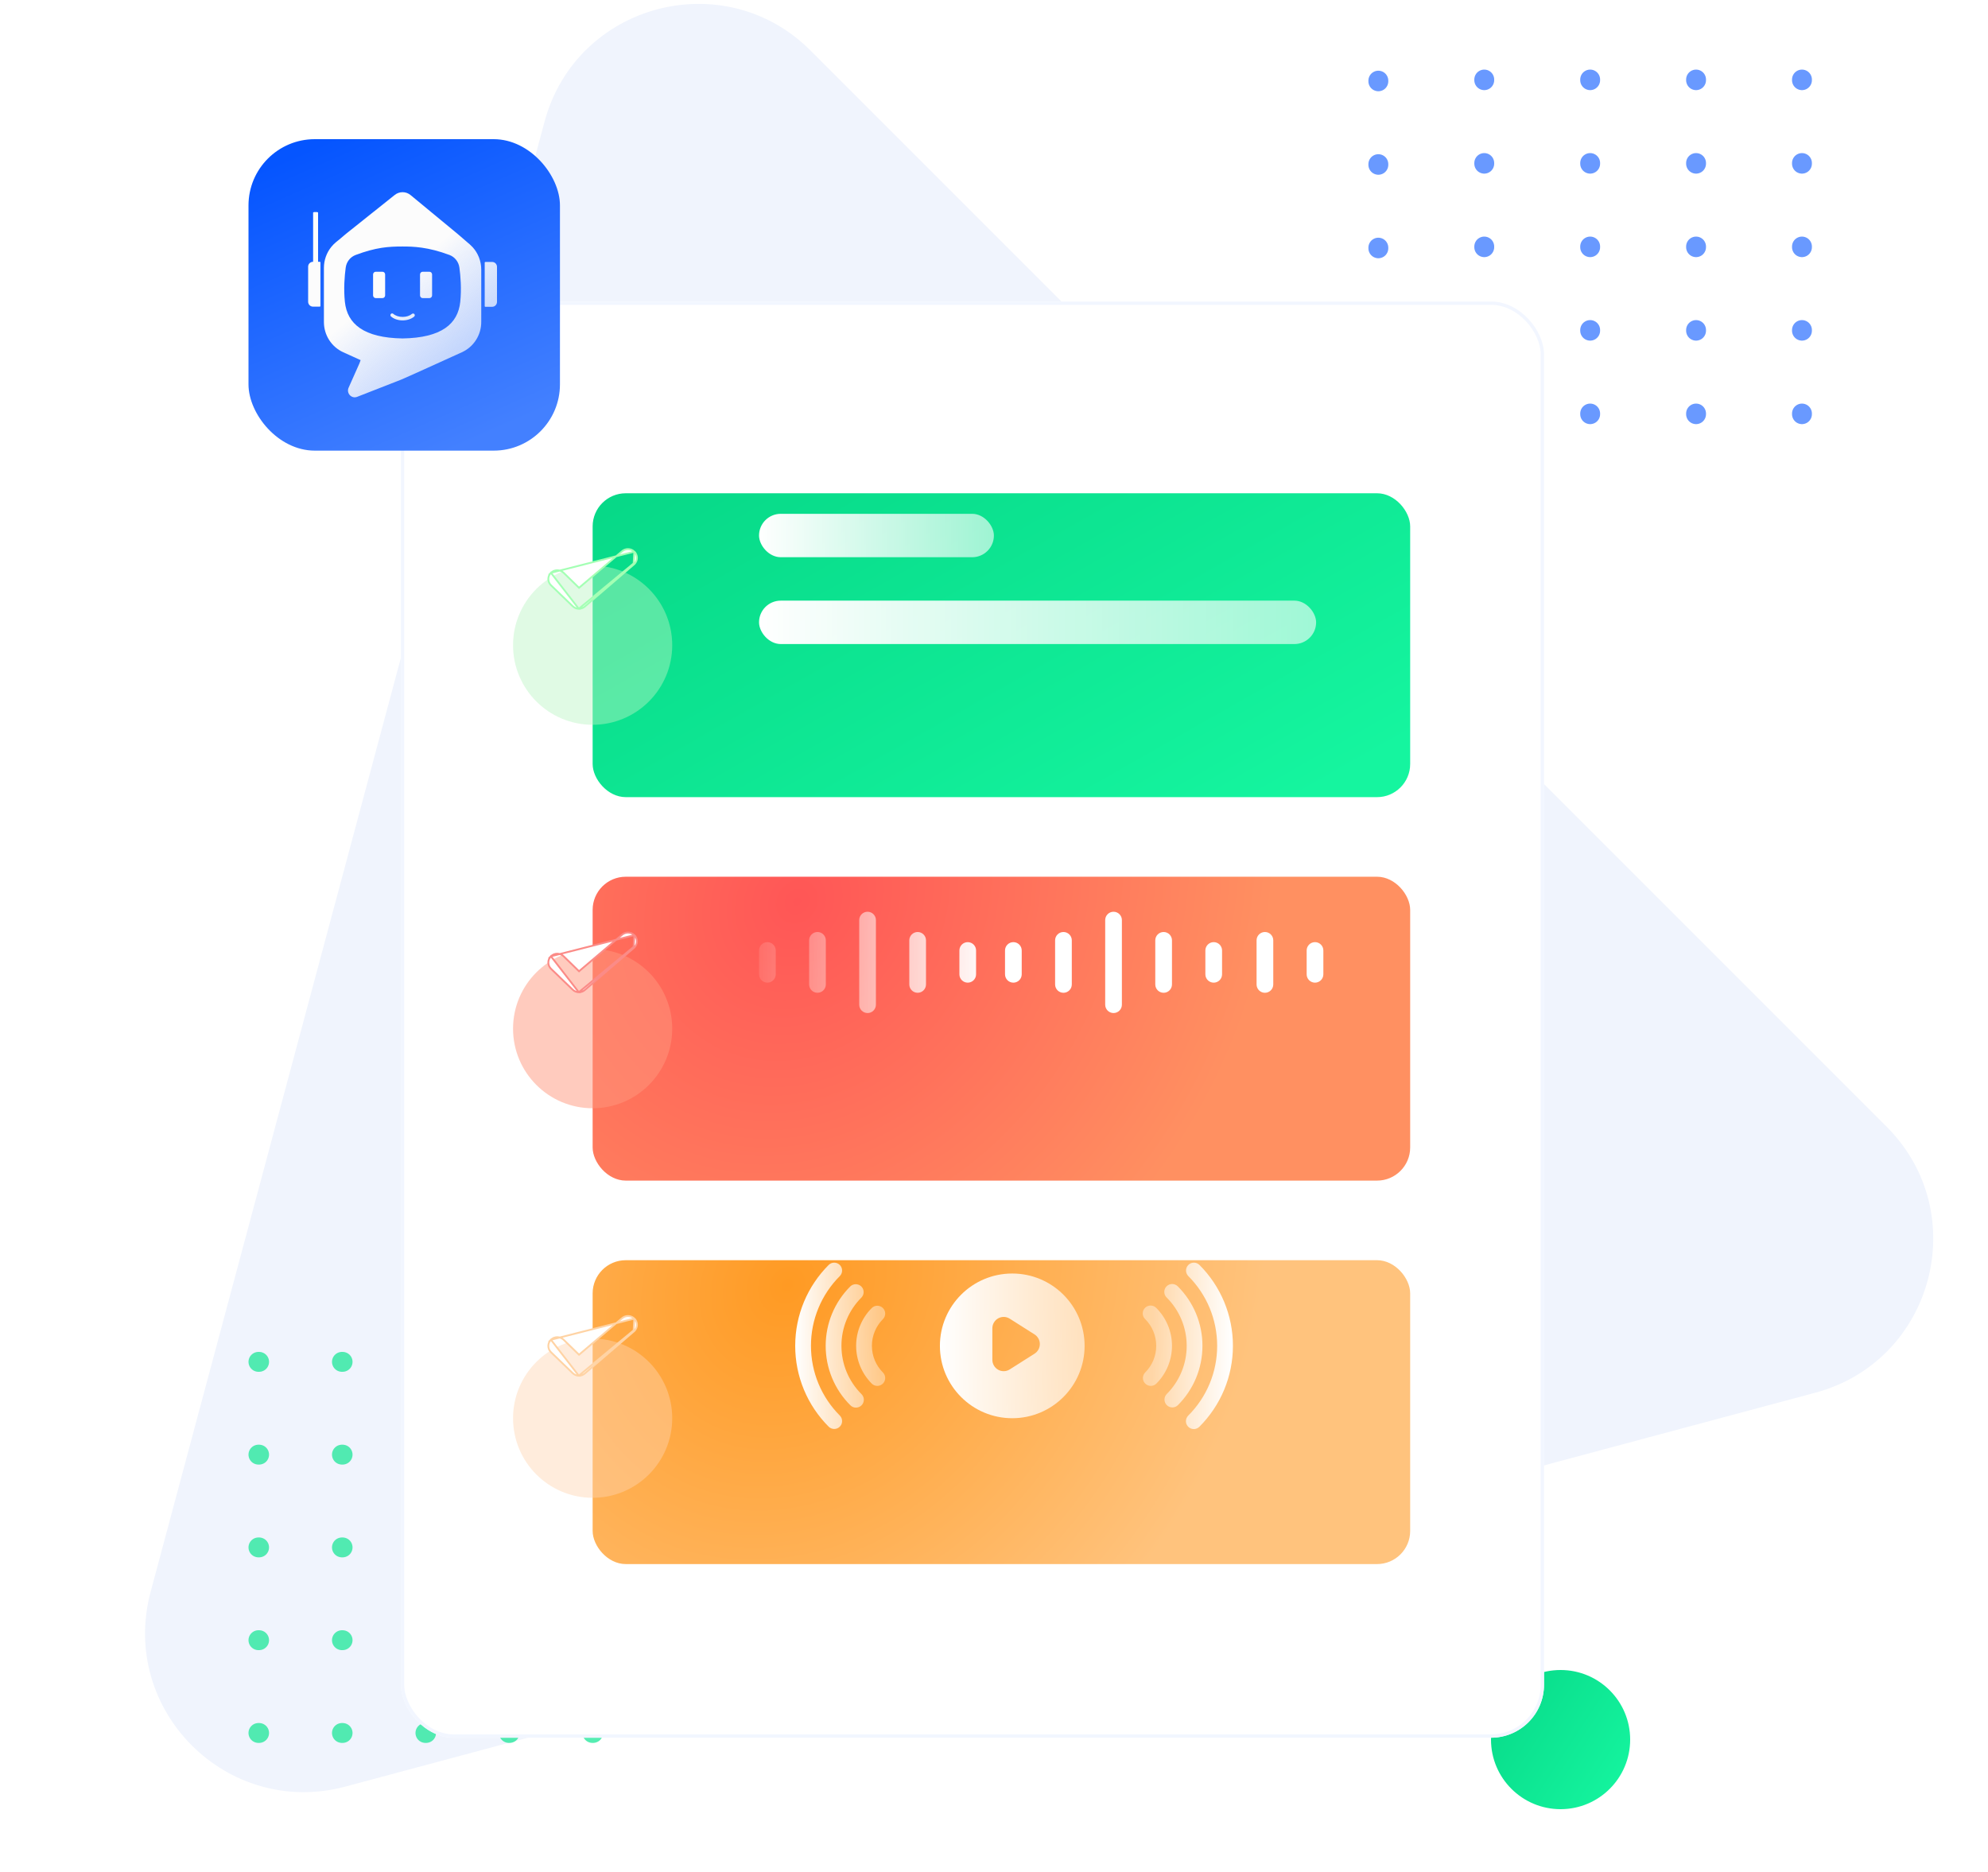 <svg width="600" height="565" viewBox="0 0 600 565" fill="none" xmlns="http://www.w3.org/2000/svg">
    <path d="M569.383 340.008C595.511 366.136 583.557 410.75 547.865 420.314L104.253 539.179C68.561 548.743 35.901 516.083 45.465 480.392L164.331 36.779C173.894 1.088 218.508 -10.867 244.636 15.261L569.383 340.008Z" fill="#F0F4FD" />
    <g opacity="0.7">
        <line x1="78" y1="439" x2="201.85" y2="439" stroke="#0DE592" stroke-width="6" stroke-linecap="round" stroke-dasharray="0.2 25" />
        <line x1="78.001" y1="411" x2="201.851" y2="411" stroke="#0DE592" stroke-width="6" stroke-linecap="round" stroke-dasharray="0.2 25" />
        <line x1="78" y1="467" x2="201.85" y2="467" stroke="#0DE592" stroke-width="6" stroke-linecap="round" stroke-dasharray="0.2 25" />
        <line x1="78" y1="495" x2="201.85" y2="495" stroke="#0DE592" stroke-width="6" stroke-linecap="round" stroke-dasharray="0.2 25" />
        <line x1="78" y1="523" x2="201.85" y2="523" stroke="#0DE592" stroke-width="6" stroke-linecap="round" stroke-dasharray="0.2 25" />
    </g>
    <g opacity="0.6">
        <line x1="416" y1="125.337" x2="416" y2="11.337" stroke="#0555FF" stroke-width="6" stroke-linecap="round" stroke-dasharray="0.2 25" />
        <line x1="447.963" y1="125" x2="447.963" y2="11" stroke="#0555FF" stroke-width="6" stroke-linecap="round" stroke-dasharray="0.2 25" />
        <line x1="511.89" y1="125" x2="511.89" y2="11" stroke="#0555FF" stroke-width="6" stroke-linecap="round" stroke-dasharray="0.2 25" />
        <line x1="543.853" y1="125" x2="543.853" y2="11" stroke="#0555FF" stroke-width="6" stroke-linecap="round" stroke-dasharray="0.2 25" />
        <line x1="479.927" y1="125" x2="479.927" y2="11" stroke="#0555FF" stroke-width="6" stroke-linecap="round" stroke-dasharray="0.2 25" />
    </g>
    <g filter="url(#filter0_d_432_2572)">
        <circle cx="471" cy="505" r="21" fill="url(#paint0_linear_432_2572)" />
    </g>
    <g filter="url(#filter1_d_432_2572)">
        <rect x="121" y="71" width="345" height="433.434" rx="16" fill="white" />
        <rect x="121.5" y="71.5" width="344" height="432.434" rx="15.5" stroke="#F2F6FF" />
    </g>
    <g filter="url(#filter2_d_432_2572)">
        <rect x="178.864" y="128.864" width="246.741" height="91.709" rx="10" fill="url(#paint1_linear_432_2572)" />
    </g>
    <rect x="229.085" y="155.066" width="70.884" height="13.101" rx="6.551" fill="url(#paint2_linear_432_2572)" />
    <rect x="229.085" y="181.269" width="168.133" height="13.101" rx="6.551" fill="url(#paint3_linear_432_2572)" />
    <g filter="url(#filter3_d_432_2572)">
        <rect x="178.864" y="244.592" width="246.741" height="91.709" rx="10" fill="url(#paint4_radial_432_2572)" />
    </g>
    <path d="M234.124 286.852C234.124 285.46 232.996 284.332 231.605 284.332C230.213 284.332 229.085 285.46 229.085 286.852V294.041C229.085 295.432 230.213 296.56 231.605 296.56C232.996 296.56 234.124 295.432 234.124 294.041V286.852ZM294.592 294.041C294.592 295.432 293.464 296.56 292.072 296.56C290.681 296.56 289.553 295.432 289.553 294.041V286.852C289.553 285.46 290.681 284.332 292.072 284.332C293.464 284.332 294.592 285.46 294.592 286.852V294.041ZM249.241 297.098C249.241 298.489 248.113 299.617 246.722 299.617C245.33 299.617 244.202 298.489 244.202 297.098V283.795C244.202 282.403 245.33 281.275 246.722 281.275C248.113 281.275 249.241 282.403 249.241 283.795V297.098ZM279.475 297.098C279.475 298.489 278.347 299.617 276.955 299.617C275.564 299.617 274.436 298.489 274.436 297.098V283.795C274.436 282.403 275.564 281.275 276.955 281.275C278.347 281.275 279.475 282.403 279.475 283.795V297.098ZM264.358 303.211C264.358 304.603 263.23 305.731 261.839 305.731C260.447 305.731 259.319 304.603 259.319 303.211V277.681C259.319 276.289 260.447 275.161 261.839 275.161C263.23 275.161 264.358 276.289 264.358 277.681V303.211Z" fill="url(#paint5_linear_432_2572)" />
    <path d="M308.365 286.852C308.365 285.46 307.237 284.332 305.845 284.332C304.454 284.332 303.326 285.46 303.326 286.852V294.041C303.326 295.432 304.454 296.56 305.845 296.56C307.237 296.56 308.365 295.432 308.365 294.041V286.852ZM368.832 294.041C368.832 295.432 367.704 296.56 366.313 296.56C364.921 296.56 363.793 295.432 363.793 294.041V286.852C363.793 285.46 364.921 284.332 366.313 284.332C367.704 284.332 368.832 285.46 368.832 286.852V294.041ZM323.482 297.098C323.482 298.489 322.354 299.617 320.962 299.617C319.571 299.617 318.443 298.489 318.443 297.098V283.795C318.443 282.403 319.571 281.275 320.962 281.275C322.354 281.275 323.482 282.403 323.482 283.795V297.098ZM353.715 297.098C353.715 298.489 352.587 299.617 351.196 299.617C349.804 299.617 348.676 298.489 348.676 297.098V283.795C348.676 282.403 349.804 281.275 351.196 281.275C352.587 281.275 353.715 282.403 353.715 283.795V297.098ZM338.599 303.211C338.599 304.603 337.471 305.731 336.079 305.731C334.688 305.731 333.56 304.603 333.56 303.211V277.681C333.56 276.289 334.688 275.161 336.079 275.161C337.471 275.161 338.599 276.289 338.599 277.681V303.211Z" fill="white" />
    <path d="M379.247 283.795V297.097C379.247 298.489 380.375 299.617 381.766 299.617C383.158 299.617 384.286 298.489 384.286 297.097V283.795C384.286 282.403 383.158 281.275 381.766 281.275C380.375 281.275 379.247 282.403 379.247 283.795Z" fill="white" />
    <path d="M394.363 286.852V294.041C394.363 295.432 395.491 296.56 396.883 296.56C398.274 296.56 399.402 295.432 399.402 294.041V286.852C399.402 285.46 398.274 284.332 396.883 284.332C395.491 284.332 394.363 285.46 394.363 286.852Z" fill="white" />
    <g filter="url(#filter4_d_432_2572)">
        <rect x="178.864" y="360.32" width="246.741" height="91.709" rx="10" fill="url(#paint6_radial_432_2572)" />
    </g>
    <path d="M263.134 394.73C263.583 394.297 264.184 394.057 264.807 394.063C265.431 394.068 266.027 394.318 266.468 394.759C266.909 395.2 267.159 395.796 267.165 396.419C267.17 397.042 266.931 397.643 266.497 398.091C265.435 399.149 264.593 400.407 264.019 401.791C263.445 403.176 263.151 404.66 263.153 406.159C263.153 409.228 264.369 412.102 266.497 414.227C266.931 414.675 267.17 415.276 267.165 415.899C267.159 416.523 266.909 417.119 266.468 417.559C266.027 418 265.431 418.25 264.807 418.256C264.184 418.261 263.583 418.021 263.134 417.588C261.63 416.089 260.437 414.308 259.624 412.346C258.811 410.385 258.394 408.282 258.396 406.159C258.394 404.036 258.811 401.933 259.624 399.972C260.437 398.011 261.63 396.229 263.134 394.73ZM256.631 388.231C257.08 387.798 257.681 387.558 258.304 387.564C258.928 387.569 259.525 387.819 259.966 388.26C260.407 388.701 260.657 389.297 260.662 389.92C260.668 390.543 260.428 391.144 259.995 391.592C258.077 393.503 256.557 395.773 255.521 398.273C254.485 400.773 253.954 403.453 253.958 406.159C253.958 411.698 256.153 416.887 259.995 420.726C260.222 420.946 260.403 421.208 260.528 421.498C260.652 421.788 260.718 422.1 260.721 422.415C260.723 422.731 260.663 423.044 260.544 423.336C260.424 423.628 260.247 423.894 260.024 424.117C259.801 424.34 259.535 424.517 259.243 424.636C258.95 424.756 258.637 424.816 258.321 424.813C258.006 424.81 257.694 424.745 257.403 424.62C257.113 424.496 256.851 424.315 256.631 424.088C254.272 421.736 252.401 418.941 251.126 415.864C249.851 412.788 249.197 409.489 249.201 406.159C249.201 399.344 251.905 392.952 256.631 388.231ZM250.128 381.729C250.577 381.297 251.178 381.057 251.802 381.063C252.426 381.069 253.022 381.32 253.463 381.761C253.903 382.202 254.153 382.798 254.158 383.421C254.163 384.045 253.923 384.645 253.489 385.093C250.717 387.856 248.519 391.14 247.021 394.755C245.522 398.37 244.754 402.246 244.76 406.159C244.76 414.17 247.936 421.672 253.489 427.225C253.923 427.673 254.163 428.274 254.158 428.897C254.153 429.52 253.903 430.117 253.463 430.558C253.022 430.999 252.426 431.249 251.802 431.255C251.178 431.261 250.577 431.022 250.128 430.589C246.914 427.384 244.364 423.576 242.626 419.384C240.889 415.191 239.997 410.697 240.003 406.159C240.003 396.874 243.69 388.164 250.128 381.729ZM348.977 394.73C350.481 396.229 351.674 398.011 352.487 399.972C353.3 401.933 353.717 404.036 353.715 406.159C353.717 408.282 353.3 410.385 352.487 412.346C351.674 414.308 350.481 416.089 348.977 417.588C348.528 418.021 347.927 418.261 347.304 418.256C346.68 418.25 346.083 418 345.642 417.559C345.201 417.119 344.951 416.523 344.946 415.899C344.94 415.276 345.18 414.675 345.613 414.227C346.676 413.169 347.518 411.912 348.092 410.527C348.666 409.142 348.96 407.658 348.958 406.159C348.958 403.09 347.742 400.216 345.613 398.091C345.386 397.872 345.205 397.61 345.08 397.32C344.956 397.03 344.89 396.718 344.887 396.402C344.885 396.086 344.945 395.773 345.064 395.481C345.184 395.189 345.361 394.924 345.584 394.7C345.807 394.477 346.073 394.301 346.365 394.181C346.657 394.062 346.971 394.002 347.286 394.004C347.602 394.007 347.914 394.073 348.205 394.197C348.495 394.322 348.757 394.503 348.977 394.73ZM355.479 388.231C357.839 390.583 359.709 393.377 360.985 396.454C362.26 399.531 362.914 402.829 362.91 406.159C362.91 412.974 360.206 419.367 355.479 424.088C355.031 424.521 354.43 424.76 353.806 424.755C353.183 424.749 352.586 424.499 352.145 424.059C351.704 423.618 351.454 423.022 351.449 422.398C351.443 421.775 351.683 421.175 352.116 420.726C354.034 418.816 355.554 416.545 356.59 414.045C357.626 411.545 358.157 408.865 358.153 406.159C358.153 400.62 355.958 395.431 352.116 391.592C351.889 391.373 351.708 391.111 351.583 390.82C351.459 390.53 351.393 390.219 351.39 389.903C351.387 389.587 351.448 389.274 351.567 388.982C351.687 388.69 351.863 388.425 352.087 388.201C352.31 387.978 352.576 387.802 352.868 387.682C353.16 387.563 353.473 387.502 353.789 387.505C354.105 387.508 354.417 387.574 354.707 387.698C354.998 387.823 355.26 388.004 355.479 388.231ZM361.982 381.729C365.197 384.934 367.747 388.742 369.484 392.934C371.222 397.127 372.113 401.621 372.108 406.159C372.108 415.444 368.421 424.154 361.982 430.589C361.536 431.035 360.931 431.285 360.3 431.285C359.669 431.285 359.064 431.034 358.618 430.588C358.172 430.142 357.921 429.537 357.922 428.906C357.922 428.276 358.173 427.671 358.619 427.225C361.392 424.462 363.591 421.179 365.089 417.563C366.588 413.948 367.356 410.072 367.351 406.159C367.351 398.148 364.175 390.646 358.621 385.093C358.188 384.645 357.948 384.045 357.953 383.421C357.958 382.798 358.207 382.202 358.648 381.761C359.089 381.32 359.685 381.069 360.309 381.063C360.932 381.057 361.533 381.297 361.982 381.729Z" fill="url(#paint7_linear_432_2572)" />
    <path fill-rule="evenodd" clip-rule="evenodd" d="M283.674 406.174C283.674 418.234 293.45 428.01 305.51 428.01C317.569 428.01 327.345 418.234 327.345 406.174C327.345 394.114 317.569 384.339 305.51 384.339C293.45 384.339 283.674 394.114 283.674 406.174ZM304.744 397.969L312.243 402.724C312.731 403.034 313.132 403.463 313.41 403.971C313.689 404.478 313.834 405.048 313.834 405.628C313.834 406.208 313.689 406.778 313.41 407.285C313.132 407.793 312.731 408.222 312.243 408.532L304.744 413.287C304.228 413.615 303.633 413.797 303.022 413.815C302.412 413.833 301.807 413.686 301.272 413.39C300.737 413.093 300.291 412.658 299.98 412.13C299.669 411.602 299.505 410.999 299.505 410.386V400.87C299.505 400.257 299.669 399.654 299.98 399.126C300.291 398.597 300.737 398.163 301.272 397.866C301.807 397.57 302.412 397.423 303.022 397.441C303.633 397.459 304.228 397.641 304.744 397.969Z" fill="url(#paint8_linear_432_2572)" />
    <g filter="url(#filter5_bd_432_2572)">
        <circle cx="178.864" cy="174.718" r="24.019" fill="#BAF5C5" fill-opacity="0.45" />
    </g>
    <path d="M174.684 183.725L174.684 183.725L174.67 183.725C173.98 183.704 173.323 183.426 172.837 182.947C172.837 182.946 172.837 182.946 172.836 182.945L166.274 176.617L166.27 176.614L166.27 176.613L166.264 176.608C165.768 176.109 165.49 175.442 165.49 174.745C165.49 174.049 165.768 173.381 166.264 172.883L166.264 172.883L166.269 172.878L166.272 172.876L166.272 172.876L166.276 172.871L174.684 183.725ZM174.684 183.725L174.694 183.725L174.708 183.725C175.413 183.722 176.089 183.453 176.595 182.974L191.407 170.258L191.413 170.253L191.418 170.248L191.435 170.232L191.245 170.035M174.684 183.725L191.245 170.035M191.245 170.035L191.435 170.232C191.689 169.987 191.891 169.696 192.029 169.374C192.167 169.053 192.238 168.707 192.238 168.358C192.238 168.009 192.167 167.664 192.029 167.343C191.892 167.023 191.692 166.734 191.441 166.491M191.245 170.035L191.441 166.491M191.441 166.491C191.191 166.244 190.894 166.049 190.567 165.915C190.237 165.78 189.883 165.711 189.525 165.711C189.168 165.711 188.814 165.78 188.484 165.915C188.169 166.044 187.882 166.23 187.638 166.464L174.754 177.395L170.115 172.871C170.115 172.871 170.115 172.871 170.115 172.871C169.863 172.625 169.563 172.43 169.234 172.297C168.905 172.165 168.552 172.096 168.196 172.096C167.839 172.096 167.487 172.165 167.157 172.297L167.259 172.551L167.157 172.297C166.828 172.43 166.528 172.625 166.276 172.871L191.441 166.491Z" fill="white" stroke="#A4FFB4" stroke-width="0.546" />
    <g filter="url(#filter6_bd_432_2572)">
        <circle cx="178.864" cy="290.446" r="24.019" fill="#FF987E" fill-opacity="0.5" />
    </g>
    <path d="M174.684 299.453L174.684 299.453L174.67 299.453C173.98 299.432 173.323 299.154 172.837 298.675C172.837 298.674 172.837 298.674 172.836 298.673L166.274 292.346L166.27 292.342L166.27 292.342L166.264 292.336C165.768 291.837 165.49 291.17 165.49 290.473C165.49 289.777 165.768 289.109 166.264 288.611L166.264 288.611L166.269 288.606L166.272 288.604L166.272 288.604L166.276 288.599L174.684 299.453ZM174.684 299.453L174.694 299.453L174.708 299.453C175.413 299.45 176.089 299.181 176.595 298.702L191.407 285.986L191.413 285.981L191.418 285.976L191.435 285.96L191.245 285.763M174.684 299.453L191.245 285.763M191.245 285.763L191.435 285.96C191.689 285.715 191.891 285.424 192.029 285.102C192.167 284.781 192.238 284.435 192.238 284.086C192.238 283.737 192.167 283.392 192.029 283.071C191.892 282.751 191.692 282.462 191.441 282.219M191.245 285.763L191.441 282.219M191.441 282.219C191.191 281.972 190.894 281.777 190.567 281.643C190.237 281.509 189.883 281.439 189.525 281.439C189.168 281.439 188.814 281.509 188.484 281.643C188.169 281.772 187.882 281.958 187.638 282.192L174.754 293.123L170.115 288.599C170.115 288.599 170.115 288.599 170.115 288.599C169.863 288.353 169.563 288.158 169.234 288.025C168.905 287.893 168.552 287.824 168.196 287.824C167.839 287.824 167.487 287.893 167.157 288.025L167.259 288.279L167.157 288.025C166.828 288.158 166.528 288.353 166.276 288.599L191.441 282.219Z" fill="white" stroke="#FB8B87" stroke-width="0.546" />
    <g filter="url(#filter7_bd_432_2572)">
        <circle cx="178.864" cy="406.174" r="24.019" fill="#FFD4B0" fill-opacity="0.44" />
    </g>
    <path d="M174.684 415.181L174.684 415.181L174.67 415.181C173.98 415.16 173.323 414.882 172.837 414.402C172.837 414.402 172.837 414.402 172.836 414.401L166.274 408.073L166.27 408.069L166.27 408.069L166.264 408.063C165.768 407.565 165.49 406.897 165.49 406.201C165.49 405.505 165.768 404.837 166.264 404.338L166.264 404.338L166.269 404.334L166.272 404.331L166.272 404.331L166.276 404.327L174.684 415.181ZM174.684 415.181L174.694 415.181L174.708 415.181C175.413 415.178 176.089 414.909 176.595 414.43L191.407 401.714L191.413 401.709L191.418 401.703L191.435 401.688L191.245 401.491M174.684 415.181L191.245 401.491M191.245 401.491L191.435 401.688C191.689 401.443 191.891 401.152 192.029 400.83C192.167 400.508 192.238 400.163 192.238 399.814C192.238 399.465 192.167 399.12 192.029 398.798C191.892 398.479 191.692 398.19 191.441 397.947M191.245 401.491L191.441 397.947M191.441 397.947C191.191 397.7 190.894 397.505 190.567 397.371C190.237 397.236 189.883 397.167 189.525 397.167C189.168 397.167 188.814 397.236 188.484 397.371C188.169 397.5 187.882 397.686 187.638 397.919L174.754 408.851L170.115 404.327C170.115 404.327 170.115 404.327 170.115 404.327C169.863 404.081 169.563 403.886 169.234 403.753C168.905 403.62 168.552 403.552 168.196 403.552C167.839 403.552 167.487 403.62 167.157 403.753L167.259 404.006L167.157 403.753C166.828 403.886 166.528 404.081 166.276 404.327L191.441 397.947Z" fill="white" stroke="#FFD3A4" stroke-width="0.546" />
    <g filter="url(#filter8_d_432_2572)">
        <rect x="75" y="22" width="94" height="94" rx="20" fill="url(#paint9_linear_432_2572)" />
        <path fill-rule="evenodd" clip-rule="evenodd" d="M99.979 54.529C100.384 54.024 100.845 53.554 101.353 53.132C101.355 53.129 101.358 53.127 101.36 53.126C101.364 53.124 101.367 53.122 101.367 53.118L101.47 53.028H101.476L101.95 52.633C101.999 52.594 102.052 52.558 102.103 52.523L102.146 52.493L102.163 52.481H102.157L104.451 50.55L104.499 50.509L119.075 38.883C120.497 37.692 122.572 37.706 123.98 38.924L138.309 50.758L138.439 50.876L141.338 53.374H141.345L141.771 53.741C142.073 54.004 142.355 54.28 142.623 54.571C144.299 56.405 145.247 58.82 145.247 61.346V77.187C145.247 81.132 142.952 84.702 139.38 86.322L125.388 92.661L124.99 92.841C124.945 92.862 124.9 92.881 124.856 92.9C124.837 92.908 124.818 92.916 124.799 92.924L124.723 92.958C124.722 92.958 124.722 92.958 124.722 92.958C124.722 92.958 124.722 92.958 124.722 92.958C124.717 92.963 124.716 92.964 124.713 92.965C124.712 92.965 124.71 92.965 124.708 92.965C124.708 92.965 124.707 92.966 124.707 92.966L121.108 94.557L107.796 99.761C106.106 100.426 104.471 98.689 105.206 97.021L108.476 89.678L108.84 88.689L108.841 88.686L103.62 86.322C100.048 84.702 97.76 81.132 97.76 77.187V60.841C97.76 58.523 98.557 56.301 99.979 54.529ZM104.087 71.076C104.787 77.747 109.754 81.962 121.5 82.142C133.246 81.962 138.219 77.754 138.913 71.083C139.325 67.125 138.996 63.242 138.652 60.744C138.419 59.028 137.278 57.561 135.664 56.952C129.125 54.502 124.66 54.391 121.507 54.391C117.227 54.391 113.525 54.633 107.329 56.952C105.715 57.561 104.574 59.021 104.341 60.744C104.004 63.235 103.675 67.118 104.087 71.076ZM94.833 44H95.667C95.845 44 96 44.089 96 44.191V59.007H96.517C96.627 59.007 96.709 59.097 96.709 59.201V72.349C96.709 72.46 96.62 72.543 96.517 72.543H94.463C93.659 72.543 93.007 71.886 93 71.076V60.481C93 59.664 93.659 59.007 94.463 59.007H94.5V44.191C94.5 44.089 94.643 44 94.833 44ZM146.483 72.592H148.537C149.341 72.592 149.993 71.934 150 71.124V60.529C150 59.713 149.341 59.055 148.537 59.055H146.483C146.373 59.055 146.291 59.145 146.291 59.249V72.398C146.291 72.509 146.38 72.592 146.483 72.592ZM115.428 69.969H113.408C112.962 69.969 112.598 69.602 112.598 69.152V62.827C112.598 62.377 112.962 62.01 113.408 62.01H115.428C115.874 62.01 116.238 62.377 116.238 62.827V69.152C116.238 69.602 115.874 69.969 115.428 69.969ZM129.599 69.969H127.579C127.133 69.969 126.769 69.602 126.769 69.152V62.827C126.769 62.377 127.133 62.01 127.579 62.01H129.599C130.045 62.01 130.409 62.377 130.409 62.827V69.152C130.409 69.602 130.045 69.969 129.599 69.969ZM121.521 76.696C122.867 76.696 124.131 76.274 125.003 75.547C125.223 75.36 125.257 75.028 125.072 74.806C124.886 74.585 124.557 74.55 124.337 74.737C123.65 75.312 122.626 75.644 121.527 75.644C120.408 75.644 119.37 75.305 118.69 74.71C118.471 74.523 118.141 74.543 117.955 74.765C117.77 74.986 117.791 75.319 118.01 75.505C118.869 76.267 120.154 76.696 121.521 76.696Z" fill="url(#paint10_linear_432_2572)" />
    </g>
    <defs>
        <filter id="filter0_d_432_2572" x="440" y="484" width="62" height="72" filterUnits="userSpaceOnUse" color-interpolation-filters="sRGB">
            <feFlood flood-opacity="0" result="BackgroundImageFix" />
            <feColorMatrix in="SourceAlpha" type="matrix" values="0 0 0 0 0 0 0 0 0 0 0 0 0 0 0 0 0 0 127 0" result="hardAlpha" />
            <feMorphology radius="10" operator="erode" in="SourceAlpha" result="effect1_dropShadow_432_2572" />
            <feOffset dy="20" />
            <feGaussianBlur stdDeviation="10" />
            <feColorMatrix type="matrix" values="0 0 0 0 0.035 0 0 0 0 0.867 0 0 0 0 0.545 0 0 0 0.2 0" />
            <feBlend mode="normal" in2="BackgroundImageFix" result="effect1_dropShadow_432_2572" />
            <feBlend mode="normal" in="SourceGraphic" in2="effect1_dropShadow_432_2572" result="shape" />
        </filter>
        <filter id="filter1_d_432_2572" x="81" y="51" width="425" height="513.434" filterUnits="userSpaceOnUse" color-interpolation-filters="sRGB">
            <feFlood flood-opacity="0" result="BackgroundImageFix" />
            <feColorMatrix in="SourceAlpha" type="matrix" values="0 0 0 0 0 0 0 0 0 0 0 0 0 0 0 0 0 0 127 0" result="hardAlpha" />
            <feMorphology radius="20" operator="erode" in="SourceAlpha" result="effect1_dropShadow_432_2572" />
            <feOffset dy="20" />
            <feGaussianBlur stdDeviation="30" />
            <feColorMatrix type="matrix" values="0 0 0 0 0.02 0 0 0 0 0.333 0 0 0 0 1 0 0 0 0.1 0" />
            <feBlend mode="normal" in2="BackgroundImageFix" result="effect1_dropShadow_432_2572" />
            <feBlend mode="normal" in="SourceGraphic" in2="effect1_dropShadow_432_2572" result="shape" />
        </filter>
        <filter id="filter2_d_432_2572" x="168.864" y="128.864" width="266.74" height="121.709" filterUnits="userSpaceOnUse" color-interpolation-filters="sRGB">
            <feFlood flood-opacity="0" result="BackgroundImageFix" />
            <feColorMatrix in="SourceAlpha" type="matrix" values="0 0 0 0 0 0 0 0 0 0 0 0 0 0 0 0 0 0 127 0" result="hardAlpha" />
            <feMorphology radius="10" operator="erode" in="SourceAlpha" result="effect1_dropShadow_432_2572" />
            <feOffset dy="20" />
            <feGaussianBlur stdDeviation="10" />
            <feColorMatrix type="matrix" values="0 0 0 0 0.035 0 0 0 0 0.867 0 0 0 0 0.545 0 0 0 0.1 0" />
            <feBlend mode="normal" in2="BackgroundImageFix" result="effect1_dropShadow_432_2572" />
            <feBlend mode="normal" in="SourceGraphic" in2="effect1_dropShadow_432_2572" result="shape" />
        </filter>
        <filter id="filter3_d_432_2572" x="168.864" y="244.592" width="266.74" height="121.709" filterUnits="userSpaceOnUse" color-interpolation-filters="sRGB">
            <feFlood flood-opacity="0" result="BackgroundImageFix" />
            <feColorMatrix in="SourceAlpha" type="matrix" values="0 0 0 0 0 0 0 0 0 0 0 0 0 0 0 0 0 0 127 0" result="hardAlpha" />
            <feMorphology radius="10" operator="erode" in="SourceAlpha" result="effect1_dropShadow_432_2572" />
            <feOffset dy="20" />
            <feGaussianBlur stdDeviation="10" />
            <feColorMatrix type="matrix" values="0 0 0 0 1 0 0 0 0 0.384 0 0 0 0 0.349 0 0 0 0.1 0" />
            <feBlend mode="normal" in2="BackgroundImageFix" result="effect1_dropShadow_432_2572" />
            <feBlend mode="normal" in="SourceGraphic" in2="effect1_dropShadow_432_2572" result="shape" />
        </filter>
        <filter id="filter4_d_432_2572" x="168.864" y="360.32" width="266.74" height="121.709" filterUnits="userSpaceOnUse" color-interpolation-filters="sRGB">
            <feFlood flood-opacity="0" result="BackgroundImageFix" />
            <feColorMatrix in="SourceAlpha" type="matrix" values="0 0 0 0 0 0 0 0 0 0 0 0 0 0 0 0 0 0 127 0" result="hardAlpha" />
            <feMorphology radius="10" operator="erode" in="SourceAlpha" result="effect1_dropShadow_432_2572" />
            <feOffset dy="20" />
            <feGaussianBlur stdDeviation="10" />
            <feColorMatrix type="matrix" values="0 0 0 0 0.988 0 0 0 0 0.475 0 0 0 0 0.051 0 0 0 0.1 0" />
            <feBlend mode="normal" in2="BackgroundImageFix" result="effect1_dropShadow_432_2572" />
            <feBlend mode="normal" in="SourceGraphic" in2="effect1_dropShadow_432_2572" result="shape" />
        </filter>
        <filter id="filter5_bd_432_2572" x="134.845" y="141.965" width="88.038" height="96.772" filterUnits="userSpaceOnUse" color-interpolation-filters="sRGB">
            <feFlood flood-opacity="0" result="BackgroundImageFix" />
            <feGaussianBlur in="BackgroundImage" stdDeviation="4.367" />
            <feComposite in2="SourceAlpha" operator="in" result="effect1_backgroundBlur_432_2572" />
            <feColorMatrix in="SourceAlpha" type="matrix" values="0 0 0 0 0 0 0 0 0 0 0 0 0 0 0 0 0 0 127 0" result="hardAlpha" />
            <feOffset dy="20" />
            <feGaussianBlur stdDeviation="10" />
            <feColorMatrix type="matrix" values="0 0 0 0 0.051 0 0 0 0 0.894 0 0 0 0 0.573 0 0 0 0.1 0" />
            <feBlend mode="normal" in2="effect1_backgroundBlur_432_2572" result="effect2_dropShadow_432_2572" />
            <feBlend mode="normal" in="SourceGraphic" in2="effect2_dropShadow_432_2572" result="shape" />
        </filter>
        <filter id="filter6_bd_432_2572" x="134.845" y="256.601" width="88.038" height="97.864" filterUnits="userSpaceOnUse" color-interpolation-filters="sRGB">
            <feFlood flood-opacity="0" result="BackgroundImageFix" />
            <feGaussianBlur in="BackgroundImage" stdDeviation="4.913" />
            <feComposite in2="SourceAlpha" operator="in" result="effect1_backgroundBlur_432_2572" />
            <feColorMatrix in="SourceAlpha" type="matrix" values="0 0 0 0 0 0 0 0 0 0 0 0 0 0 0 0 0 0 127 0" result="hardAlpha" />
            <feOffset dy="20" />
            <feGaussianBlur stdDeviation="10" />
            <feColorMatrix type="matrix" values="0 0 0 0 1 0 0 0 0 0.38 0 0 0 0 0.349 0 0 0 0.1 0" />
            <feBlend mode="normal" in2="effect1_backgroundBlur_432_2572" result="effect2_dropShadow_432_2572" />
            <feBlend mode="normal" in="SourceGraphic" in2="effect2_dropShadow_432_2572" result="shape" />
        </filter>
        <filter id="filter7_bd_432_2572" x="133.01" y="367.962" width="91.709" height="105.902" filterUnits="userSpaceOnUse" color-interpolation-filters="sRGB">
            <feFlood flood-opacity="0" result="BackgroundImageFix" />
            <feGaussianBlur in="BackgroundImage" stdDeviation="7.097" />
            <feComposite in2="SourceAlpha" operator="in" result="effect1_backgroundBlur_432_2572" />
            <feColorMatrix in="SourceAlpha" type="matrix" values="0 0 0 0 0 0 0 0 0 0 0 0 0 0 0 0 0 0 127 0" result="hardAlpha" />
            <feOffset dy="21.835" />
            <feGaussianBlur stdDeviation="10.918" />
            <feColorMatrix type="matrix" values="0 0 0 0 1 0 0 0 0 0.639 0 0 0 0 0.212 0 0 0 0.1 0" />
            <feBlend mode="normal" in2="effect1_backgroundBlur_432_2572" result="effect2_dropShadow_432_2572" />
            <feBlend mode="normal" in="SourceGraphic" in2="effect2_dropShadow_432_2572" result="shape" />
        </filter>
        <filter id="filter8_d_432_2572" x="55" y="22" width="134" height="134" filterUnits="userSpaceOnUse" color-interpolation-filters="sRGB">
            <feFlood flood-opacity="0" result="BackgroundImageFix" />
            <feColorMatrix in="SourceAlpha" type="matrix" values="0 0 0 0 0 0 0 0 0 0 0 0 0 0 0 0 0 0 127 0" result="hardAlpha" />
            <feOffset dy="20" />
            <feGaussianBlur stdDeviation="10" />
            <feComposite in2="hardAlpha" operator="out" />
            <feColorMatrix type="matrix" values="0 0 0 0 0.165 0 0 0 0 0.435 0 0 0 0 1 0 0 0 0.1 0" />
            <feBlend mode="normal" in2="BackgroundImageFix" result="effect1_dropShadow_432_2572" />
            <feBlend mode="normal" in="SourceGraphic" in2="effect1_dropShadow_432_2572" result="shape" />
        </filter>
        <linearGradient id="paint0_linear_432_2572" x1="451.189" y1="485.05" x2="494.923" y2="513.656" gradientUnits="userSpaceOnUse">
            <stop stop-color="#07D988" />
            <stop offset="1" stop-color="#15F59F" />
        </linearGradient>
        <linearGradient id="paint1_linear_432_2572" x1="185.847" y1="131.157" x2="275.39" y2="288.736" gradientUnits="userSpaceOnUse">
            <stop stop-color="#07D988" />
            <stop offset="1" stop-color="#15F59F" />
        </linearGradient>
        <linearGradient id="paint2_linear_432_2572" x1="229.085" y1="161.617" x2="299.969" y2="161.617" gradientUnits="userSpaceOnUse">
            <stop stop-color="white" />
            <stop offset="1" stop-color="white" stop-opacity="0.6" />
        </linearGradient>
        <linearGradient id="paint3_linear_432_2572" x1="229.085" y1="187.82" x2="395.586" y2="187.82" gradientUnits="userSpaceOnUse">
            <stop stop-color="white" />
            <stop offset="1" stop-color="white" stop-opacity="0.6" />
        </linearGradient>
        <radialGradient id="paint4_radial_432_2572" cx="0" cy="0" r="1" gradientUnits="userSpaceOnUse" gradientTransform="translate(240.549 252.234) rotate(35.528) scale(137.154 158.368)">
            <stop stop-color="#FF5656" />
            <stop offset="1" stop-color="#FF9061" />
        </radialGradient>
        <linearGradient id="paint5_linear_432_2572" x1="298.959" y1="290.446" x2="220.351" y2="290.446" gradientUnits="userSpaceOnUse">
            <stop stop-color="white" />
            <stop offset="1" stop-color="white" stop-opacity="0" />
        </linearGradient>
        <radialGradient id="paint6_radial_432_2572" cx="0" cy="0" r="1" gradientUnits="userSpaceOnUse" gradientTransform="translate(237.612 367.962) rotate(35.528) scale(137.154 158.368)">
            <stop stop-color="#FF9A23" />
            <stop offset="1" stop-color="#FFC37D" />
        </radialGradient>
        <linearGradient id="paint7_linear_432_2572" x1="240.003" y1="406.174" x2="372.108" y2="406.174" gradientUnits="userSpaceOnUse">
            <stop stop-color="white" />
            <stop offset="0.197" stop-color="white" stop-opacity="0.4" />
            <stop offset="0.815" stop-color="white" stop-opacity="0.4" />
            <stop offset="1" stop-color="white" />
        </linearGradient>
        <linearGradient id="paint8_linear_432_2572" x1="283.674" y1="406.174" x2="327.345" y2="406.174" gradientUnits="userSpaceOnUse">
            <stop stop-color="white" />
            <stop offset="1" stop-color="white" stop-opacity="0.6" />
        </linearGradient>
        <linearGradient id="paint9_linear_432_2572" x1="99.763" y1="22" x2="140.316" y2="114.167" gradientUnits="userSpaceOnUse">
            <stop stop-color="#0555FF" />
            <stop offset="1" stop-color="#4380FF" />
        </linearGradient>
        <linearGradient id="paint10_linear_432_2572" x1="93.432" y1="37.445" x2="144.177" y2="97.66" gradientUnits="userSpaceOnUse">
            <stop offset="0.475" stop-color="#FCFCFC" />
            <stop offset="1" stop-color="#FCFCFC" stop-opacity="0.6" />
        </linearGradient>
    </defs>
</svg>
    